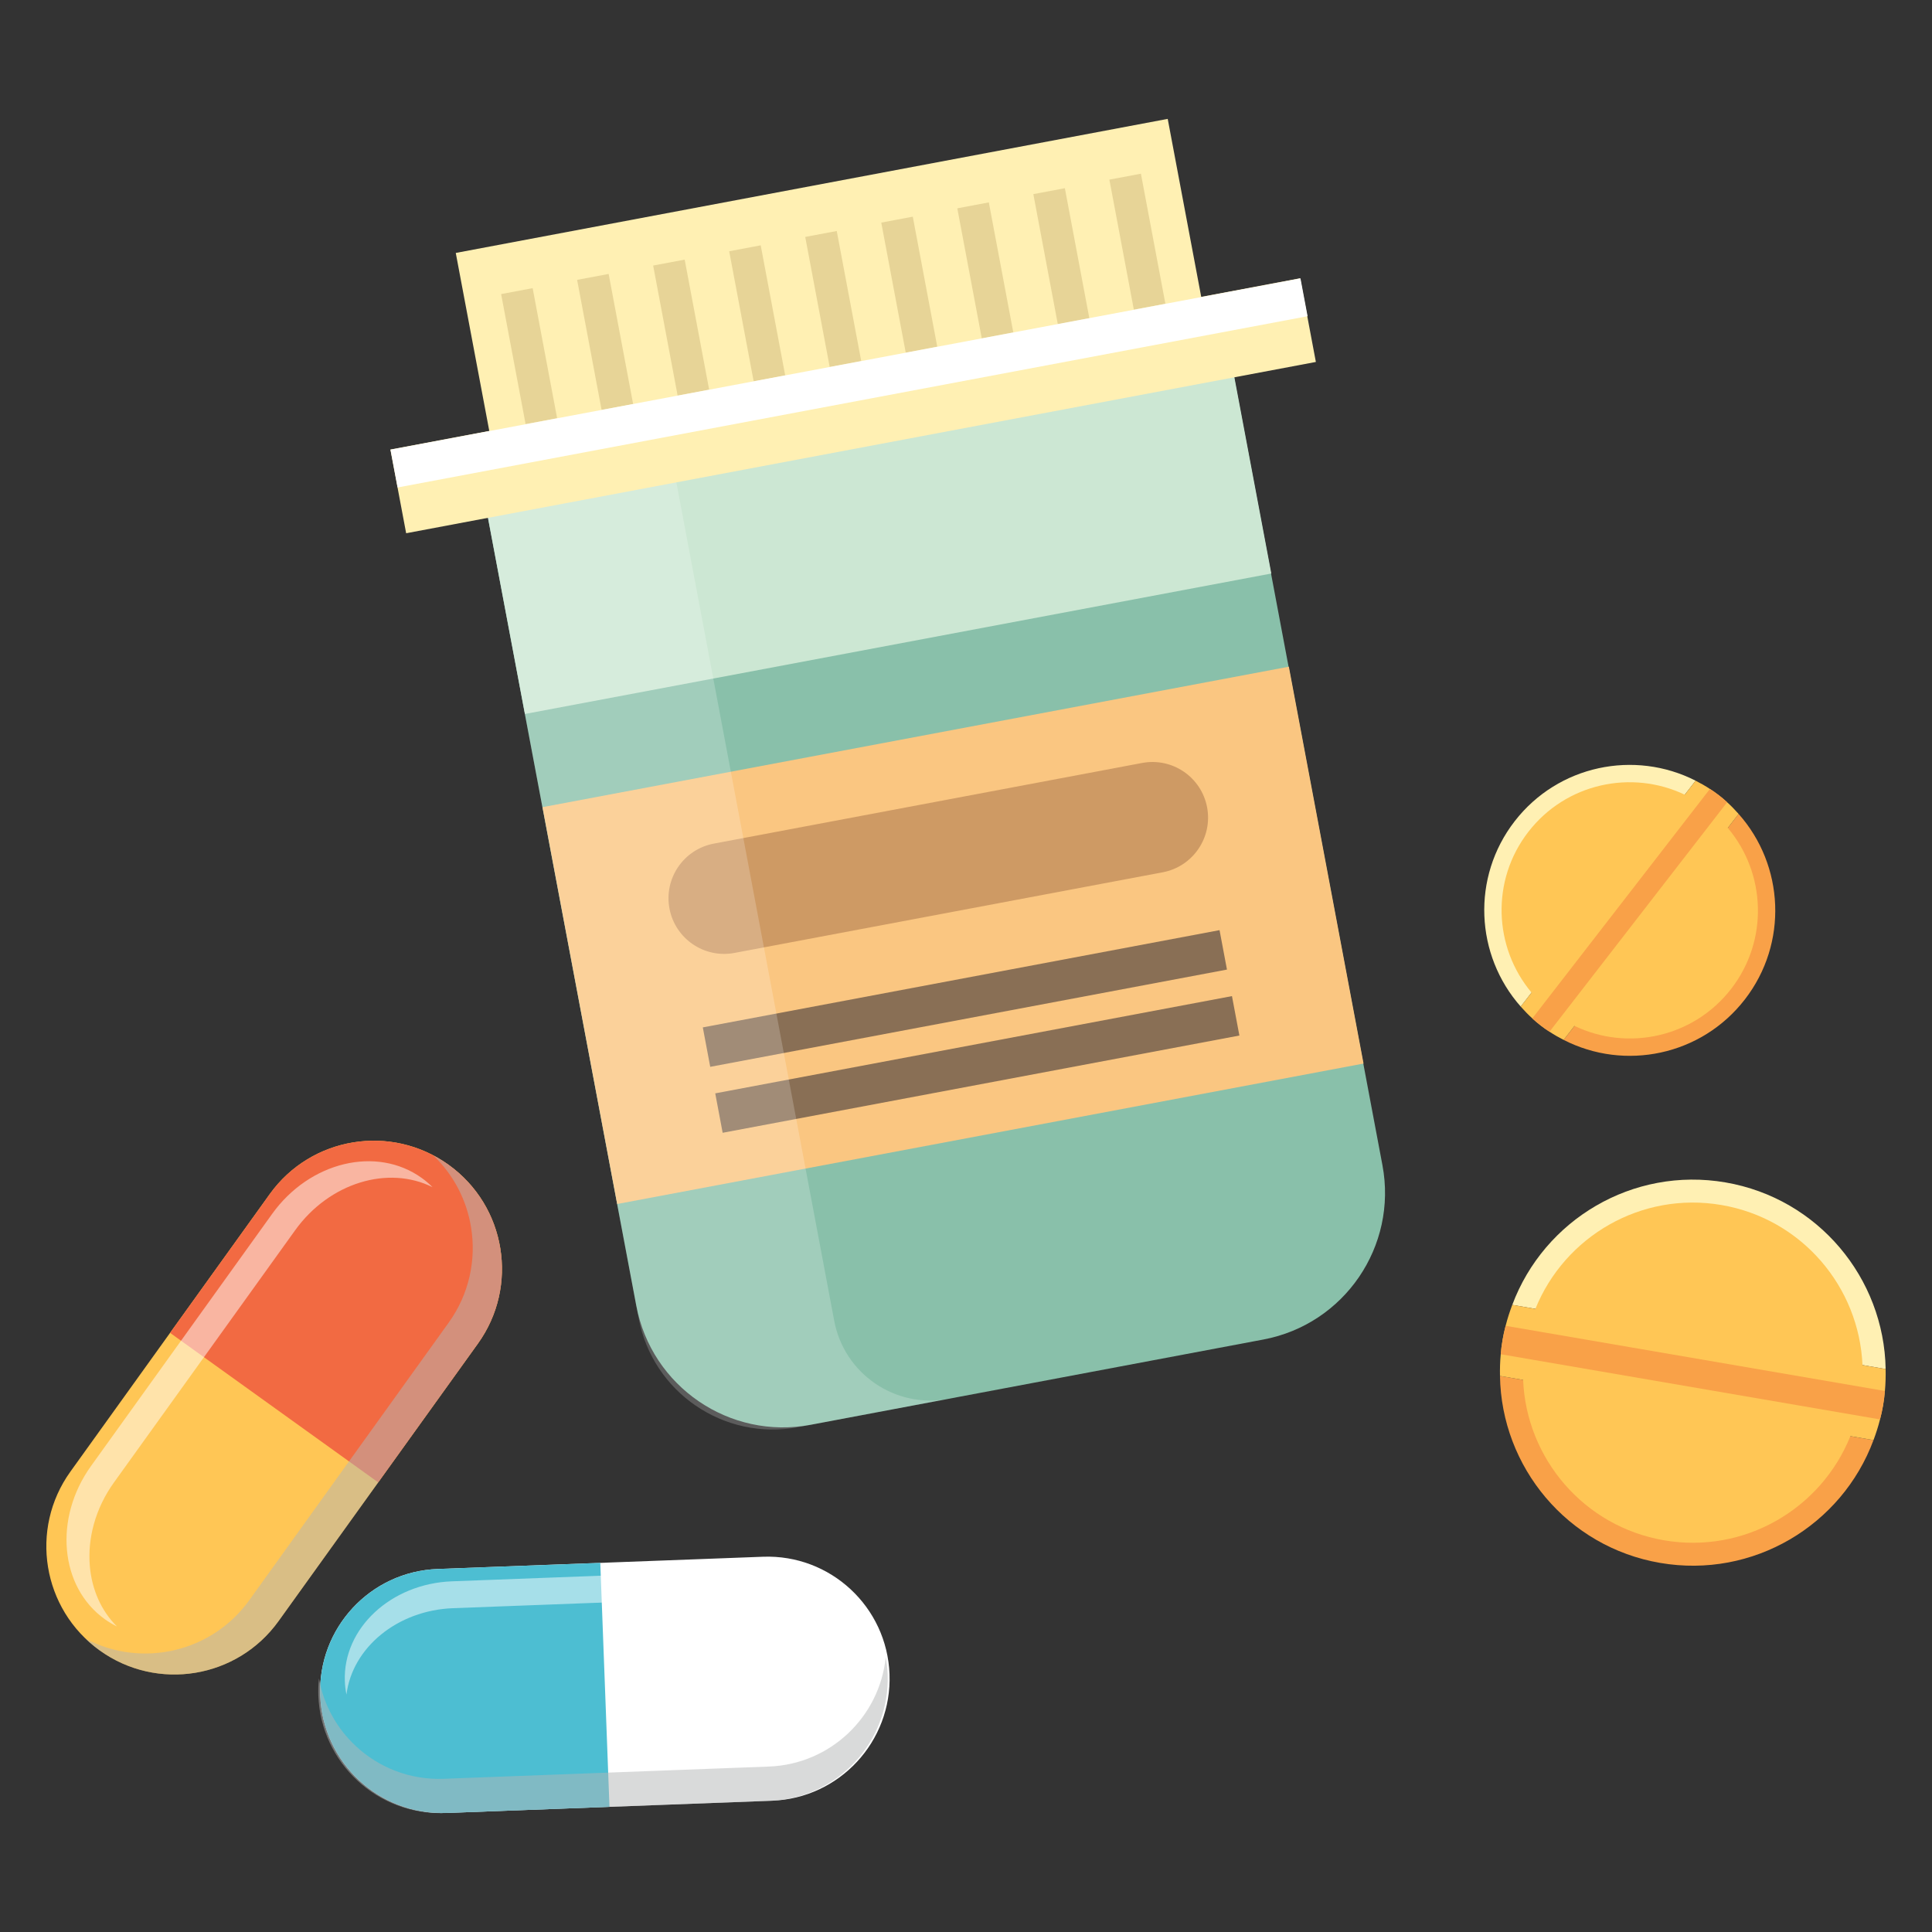 <?xml version="1.0" encoding="utf-8"?>
<!-- Generator: Adobe Illustrator 16.0.0, SVG Export Plug-In . SVG Version: 6.00 Build 0)  -->
<!DOCTYPE svg PUBLIC "-//W3C//DTD SVG 1.1//EN" "http://www.w3.org/Graphics/SVG/1.1/DTD/svg11.dtd">
<svg version="1.1" id="Layer_1" xmlns="http://www.w3.org/2000/svg" xmlns:xlink="http://www.w3.org/1999/xlink" x="0px" y="0px"
	 width="165px" height="165px" viewBox="0 0 165 165" enable-background="new 0 0 165 165" xml:space="preserve">
<rect x="0" y="0" width="165" height="165" fill="#333333" stroke="none"/>
<g>
	<g>
		<g>
			<path fill="#FFC655" d="M40.813,114.749L23.788,138.45c-3.526,4.908-10.364,6.029-15.272,2.504
				c-4.908-3.526-6.029-10.364-2.503-15.272l17.025-23.701c3.526-4.909,10.364-6.03,15.272-2.503
				c2.454,1.763,3.963,4.354,4.413,7.117C43.179,109.357,42.576,112.295,40.813,114.749z"/>
			<path fill="#F26A42" d="M40.813,114.749l-8.512,11.852l-17.776-12.77l8.513-11.851c3.526-4.909,10.364-6.03,15.272-2.503
				c2.454,1.763,3.963,4.354,4.413,7.117C43.179,109.357,42.576,112.295,40.813,114.749z"/>
			<path opacity="0.5" fill="#B5B6B6" d="M40.813,114.749L23.788,138.45c-3.526,4.908-10.364,6.029-15.272,2.504
				c-0.424-0.305-0.819-0.637-1.182-0.986c4.754,2.497,10.739,1.175,13.96-3.31l17.025-23.7c1.763-2.455,2.365-5.393,1.909-8.155
				c-0.371-2.286-1.47-4.456-3.23-6.132c0.448,0.232,0.888,0.502,1.312,0.807c2.454,1.763,3.963,4.354,4.413,7.117
				C43.179,109.357,42.576,112.295,40.813,114.749z"/>
		</g>
		<path opacity="0.5" fill="#FFFFFF" d="M7.776,125.2l15.468-21.532c3.203-4.46,8.922-5.832,12.774-3.065
			c0.333,0.238,0.64,0.503,0.92,0.785c-3.784-1.885-8.81-0.389-11.736,3.687L9.734,126.606c-1.603,2.23-2.272,4.811-2.059,7.178
			c0.174,1.958,0.955,3.773,2.312,5.121c-0.357-0.174-0.705-0.381-1.039-0.621c-1.926-1.383-3.021-3.539-3.23-5.906
			C5.503,130.011,6.174,127.431,7.776,125.2z"/>
	</g>
	<g>
		<g>
			<path fill="#FFFFFF" d="M38.16,154.834l27.782-1.046c5.753-0.217,10.243-5.056,10.026-10.81
				c-0.216-5.755-5.056-10.243-10.811-10.026l-27.782,1.045c-5.754,0.217-10.243,5.057-10.026,10.811
				c0.109,2.877,1.373,5.439,3.33,7.252C32.633,153.874,35.283,154.942,38.16,154.834z"/>
			<path fill="#4DBED2" d="M38.16,154.834l13.891-0.522l-0.784-20.837l-13.891,0.522c-5.754,0.217-10.243,5.057-10.026,10.811
				c0.109,2.877,1.373,5.439,3.33,7.252C32.633,153.874,35.283,154.942,38.16,154.834z"/>
			<path opacity="0.5" fill="#B5B6B6" d="M37.999,154.84l27.782-1.045c5.753-0.218,10.243-5.057,10.026-10.81
				c-0.019-0.498-0.074-0.986-0.161-1.459c-0.519,5.09-4.719,9.146-9.975,9.344l-27.782,1.046c-2.877,0.108-5.527-0.96-7.48-2.775
				c-1.62-1.499-2.765-3.513-3.169-5.793c-0.051,0.478-0.069,0.969-0.051,1.466c0.108,2.877,1.373,5.439,3.33,7.252
				C32.472,153.88,35.122,154.948,37.999,154.84z"/>
		</g>
		<path opacity="0.5" fill="#FFFFFF" d="M63.848,134.1l-25.241,0.95c-5.227,0.196-9.327,4.016-9.157,8.53
			c0.015,0.39,0.062,0.772,0.139,1.144c0.495-3.996,4.329-7.199,9.105-7.379l25.24-0.951c2.613-0.098,5.016,0.728,6.782,2.145
			c1.464,1.168,2.495,2.743,2.851,4.53c0.05-0.375,0.068-0.761,0.054-1.151c-0.085-2.256-1.221-4.262-2.99-5.674
			C68.864,134.827,66.461,134.001,63.848,134.1z"/>
	</g>
</g>
<g>
	<g>
		<path fill="#FFF0B3" d="M147.365,100.983c-7.928-1.362-15.495,3.191-18.212,10.459l31.888,5.48
			C160.907,109.165,155.292,102.347,147.365,100.983z"/>
		<path fill="#F9A148" d="M128.104,117.511c0.118,7.773,5.742,14.604,13.677,15.967c7.934,1.363,15.517-3.197,18.222-10.484
			L128.104,117.511z"/>
		<path fill="#FFC655" d="M160.977,118.796c0.061-0.629,0.074-1.252,0.063-1.873l-1.977-0.34
			c-0.29-6.678-5.176-12.489-12.032-13.668c-6.854-1.178-13.399,2.669-15.902,8.867l-1.977-0.34
			c-0.218,0.582-0.413,1.174-0.566,1.787c-0.106,0.396-0.189,0.798-0.262,1.209c0,0.001,0,0.002,0.001,0.002
			c-0.071,0.41-0.126,0.814-0.156,1.217c-0.062,0.623-0.075,1.24-0.065,1.854l1.976,0.34c0.276,6.693,5.169,12.516,12.033,13.696
			c6.862,1.179,13.421-2.677,15.915-8.894l1.975,0.34c0.215-0.574,0.406-1.162,0.557-1.77c0.105-0.389,0.189-0.789,0.262-1.198
			c-0.001-0.001,0-0.001,0-0.003C160.891,119.612,160.945,119.206,160.977,118.796z"/>
		<path fill="#F9A148" d="M160.821,120.022c-0.071,0.41-0.155,0.813-0.262,1.201l-32.39-5.566c0.03-0.402,0.085-0.809,0.155-1.219
			c0.072-0.411,0.155-0.813,0.262-1.209l32.391,5.566C160.945,119.206,160.891,119.612,160.821,120.022z"/>
	</g>
	<g>
		<path fill="#FFF0B3" d="M129.358,70.138c-3.713,4.796-3.36,11.447,0.518,15.828l14.936-19.292
			C139.597,64.018,133.071,65.342,129.358,70.138z"/>
		<path fill="#F9A148" d="M133.545,88.813c5.217,2.672,11.756,1.345,15.471-3.456c3.717-4.8,3.363-11.462-0.531-15.843
			L133.545,88.813z"/>
		<path fill="#FFC655" d="M146.036,67.38c-0.397-0.264-0.809-0.494-1.225-0.706l-0.926,1.196
			c-4.549-2.171-10.148-0.975-13.359,3.173c-3.21,4.147-2.965,9.867,0.275,13.727l-0.926,1.195c0.31,0.351,0.636,0.69,0.99,1.01
			c0.227,0.211,0.463,0.41,0.713,0.602v0.001c0.248,0.192,0.5,0.372,0.756,0.534c0.393,0.262,0.799,0.49,1.211,0.7l0.926-1.195
			c4.554,2.185,10.163,0.987,13.377-3.165c3.215-4.152,2.969-9.883-0.288-13.743l0.925-1.196c-0.307-0.346-0.629-0.682-0.98-0.997
			c-0.222-0.208-0.458-0.405-0.706-0.598c-0.001,0-0.001,0-0.002,0C146.547,67.725,146.296,67.545,146.036,67.38z"/>
		<path fill="#F9A148" d="M146.797,67.918c0.248,0.192,0.485,0.39,0.707,0.598l-15.17,19.596c-0.258-0.163-0.508-0.343-0.756-0.535
			c-0.25-0.191-0.486-0.39-0.713-0.602l15.17-19.596C146.296,67.545,146.547,67.725,146.797,67.918z"/>
	</g>
</g>
<g>
	<g>
		<g>
			<g>
				<path fill="#89C0AA" d="M107.894,114.401l-38.664,7.281c-6.92,1.303-13.586-3.251-14.889-10.172L41.599,43.837l63.724-11.998
					l12.742,67.673C119.368,106.433,114.815,113.099,107.894,114.401z"/>
				
					<rect x="42.651" y="37.688" transform="matrix(0.983 -0.185 0.185 0.983 -7.289 14.692)" fill="#CCE7D3" width="64.844" height="17.424"/>
			</g>
			<g>
				
					<rect x="48.951" y="62.619" transform="matrix(0.983 -0.185 0.185 0.983 -13.371 16.435)" fill="#FAC681" width="64.843" height="34.48"/>
				<path fill="#CE9A64" d="M99.301,74.497l-36.579,6.887c-2.579,0.485-5.062-1.211-5.547-3.79l0,0
					c-0.486-2.578,1.211-5.062,3.789-5.547l36.579-6.887c2.579-0.486,5.062,1.211,5.548,3.79l0,0
					C103.576,71.527,101.879,74.011,99.301,74.497z"/>
				<g>
					
						<rect x="59.94" y="83.534" transform="matrix(0.983 -0.185 0.185 0.983 -14.352 16.718)" fill="#896F55" width="44.894" height="3.426"/>
					
						<rect x="61.001" y="89.167" transform="matrix(0.983 -0.185 0.185 0.983 -15.376 17.011)" fill="#896F55" width="44.894" height="3.425"/>
				</g>
			</g>
		</g>
		<path opacity="0.2" fill="#FFFFFF" d="M80.999,119.466l-12.841,2.418c-6.328,1.191-12.423-2.973-13.615-9.3L41.599,43.839
			l16.092-3.03l13.556,71.995C72.1,117.336,76.467,120.319,80.999,119.466z"/>
	</g>
	<g>
		<polygon fill="#FFF0B3" points="102.589,25.354 99.727,10.153 38.924,21.602 41.786,36.802 33.341,38.392 34.687,45.541 
			112.38,30.912 111.035,23.764 		"/>
		<g>
			
				<rect x="43.805" y="24.765" transform="matrix(0.983 -0.185 0.185 0.983 -4.844 8.875)" fill="#E7D497" width="2.739" height="11.3"/>
			
				<rect x="50.297" y="23.543" transform="matrix(0.983 -0.185 0.185 0.983 -4.509 10.064)" fill="#E7D497" width="2.739" height="11.3"/>
			
				<rect x="56.789" y="22.32" transform="matrix(0.983 -0.185 0.185 0.983 -4.171 11.244)" fill="#E7D497" width="2.739" height="11.3"/>
			
				<rect x="63.281" y="21.098" transform="matrix(0.983 -0.185 0.185 0.983 -3.833 12.426)" fill="#E7D497" width="2.739" height="11.3"/>
			
				<rect x="69.773" y="19.876" transform="matrix(0.983 -0.185 0.185 0.983 -3.495 13.604)" fill="#E7D497" width="2.739" height="11.3"/>
			
				<rect x="76.265" y="18.653" transform="matrix(0.983 -0.185 0.185 0.983 -3.156 14.784)" fill="#E7D497" width="2.739" height="11.3"/>
			
				<rect x="82.757" y="17.431" transform="matrix(0.983 -0.185 0.185 0.983 -2.818 15.967)" fill="#E7D497" width="2.739" height="11.3"/>
			
				<rect x="89.249" y="16.208" transform="matrix(0.983 -0.185 0.185 0.983 -2.48 17.158)" fill="#E7D497" width="2.74" height="11.301"/>
			
				<rect x="95.741" y="14.986" transform="matrix(0.983 -0.185 0.185 0.983 -2.141 18.322)" fill="#E7D497" width="2.74" height="11.3"/>
		</g>
		
			<rect x="32.963" y="31.05" transform="matrix(0.983 -0.185 0.185 0.983 -4.797 13.978)" fill="#FFFFFF" width="79.059" height="3.286"/>
	</g>
</g>
</svg>
